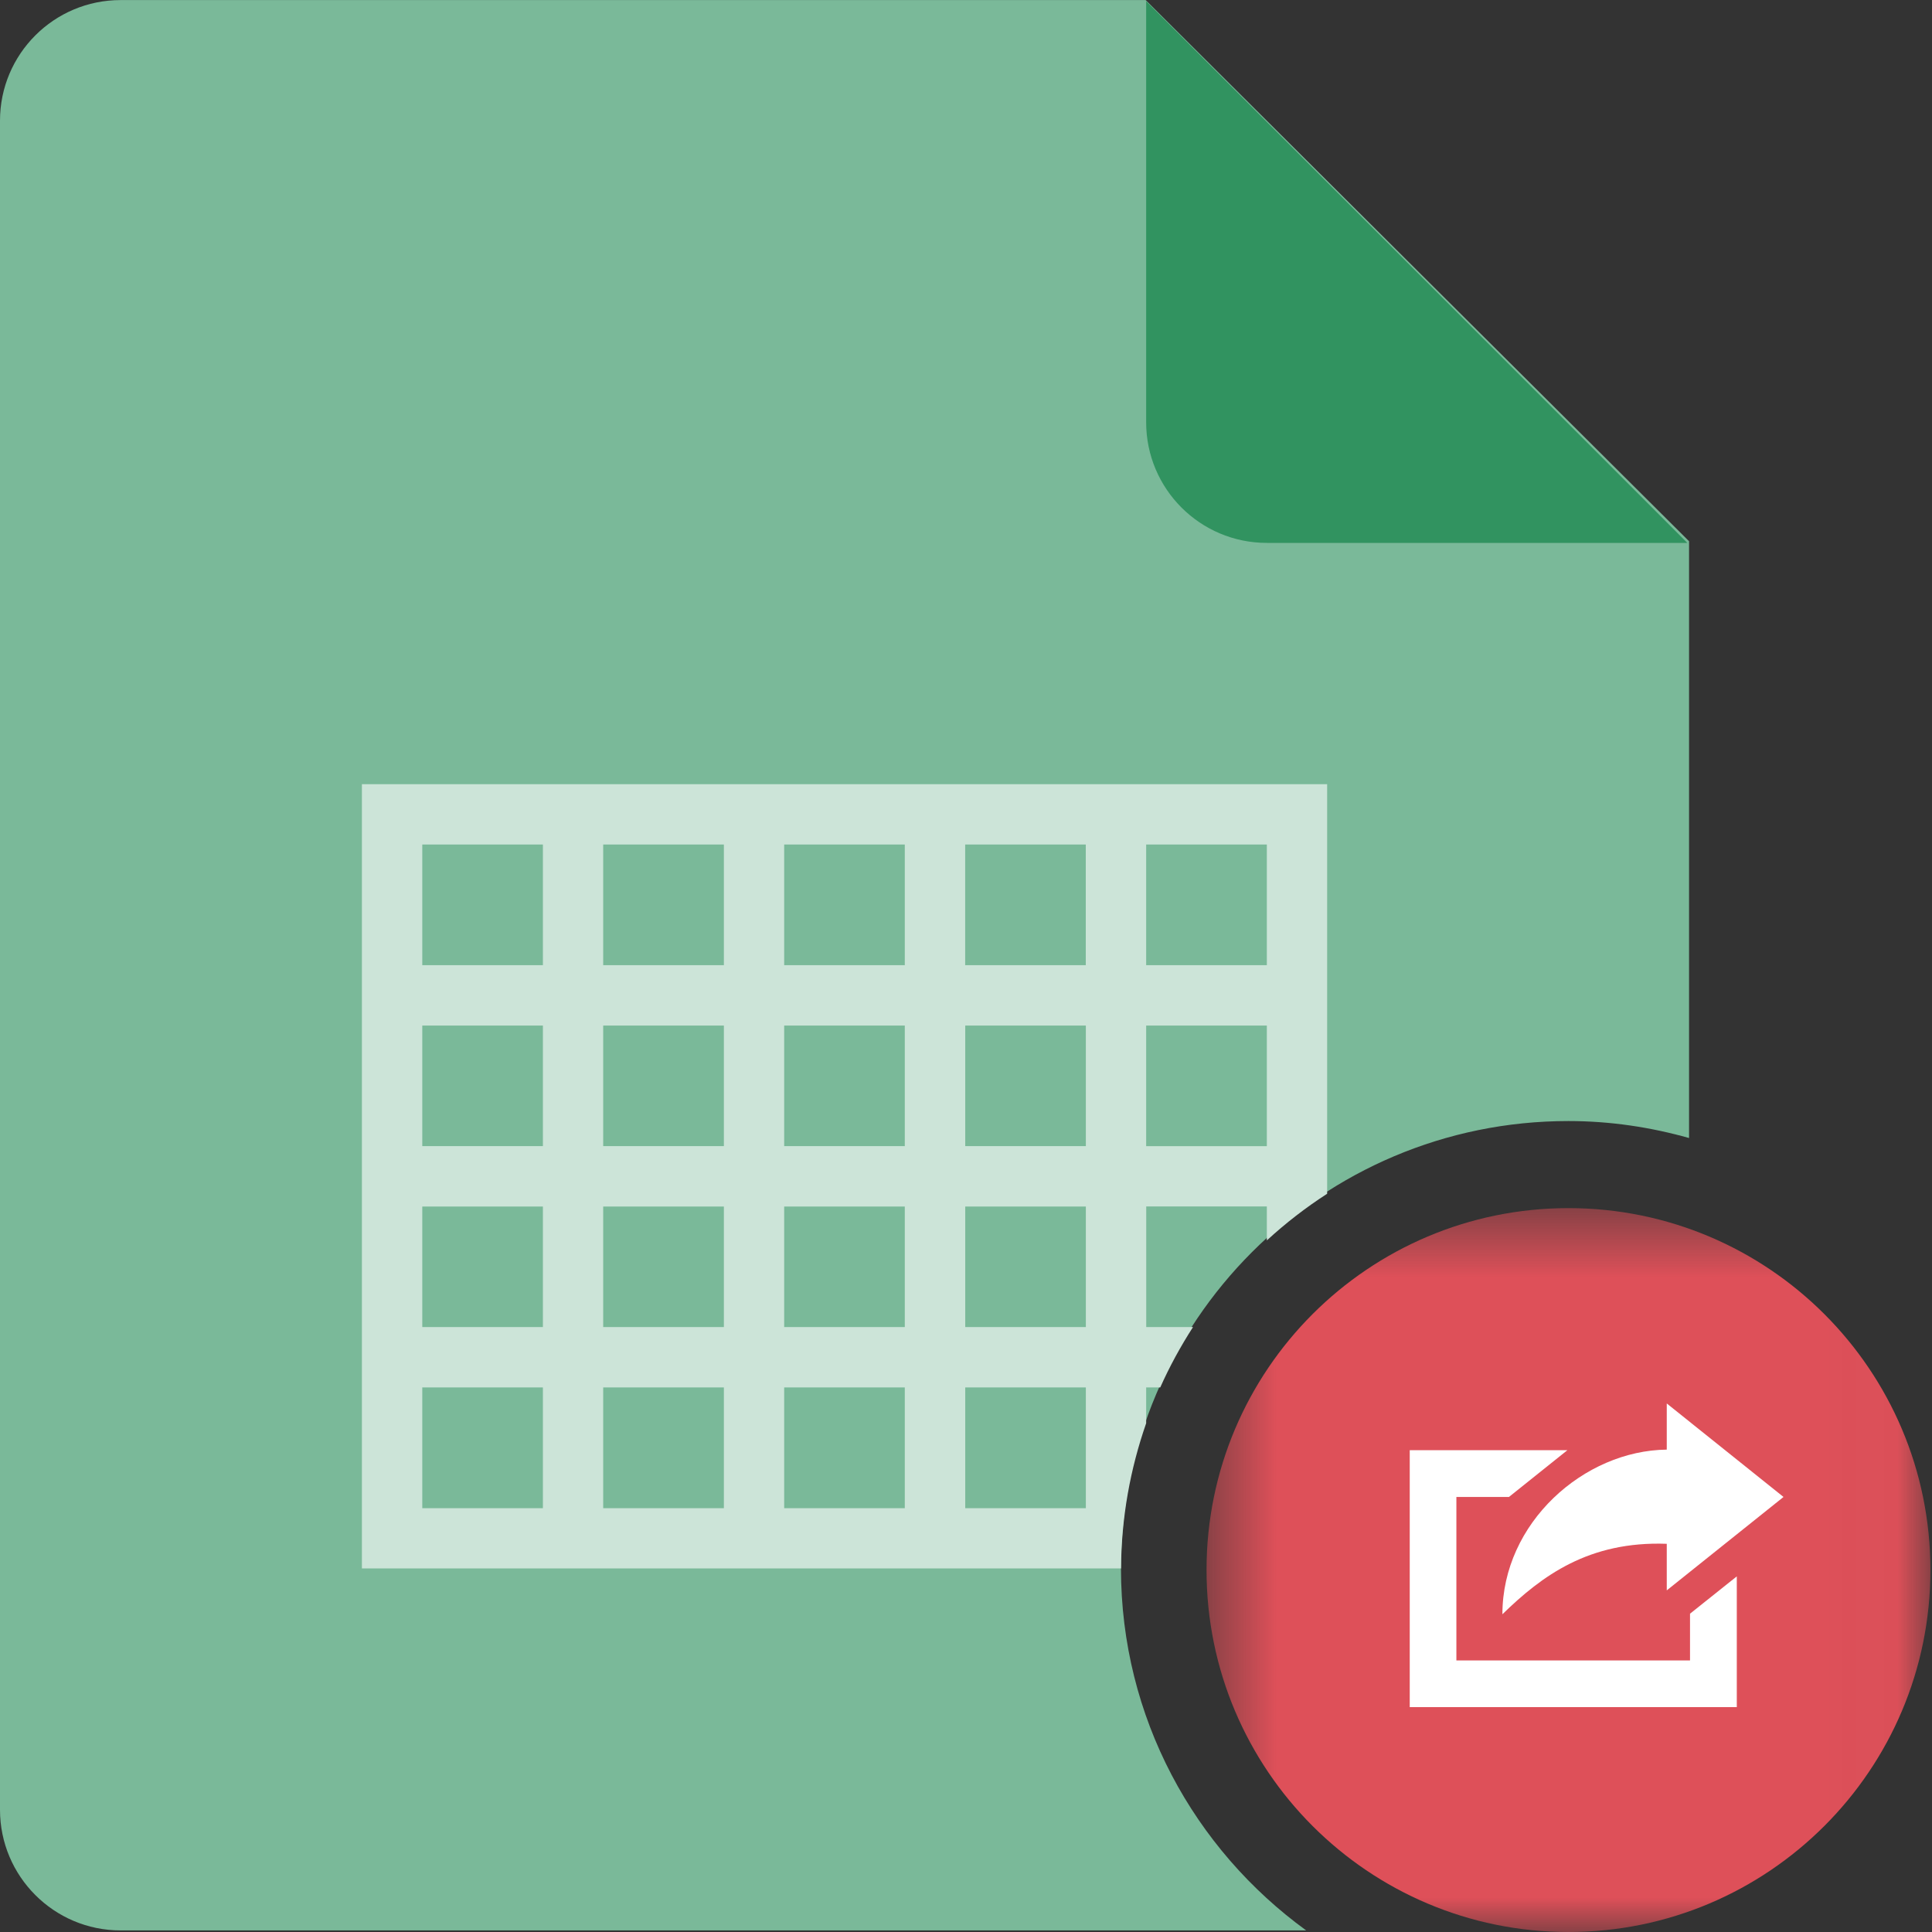 <?xml version="1.0" encoding="UTF-8"?>
<svg width="28px" height="28px" viewBox="0 0 28 28" version="1.1" xmlns="http://www.w3.org/2000/svg" xmlns:xlink="http://www.w3.org/1999/xlink">
    <rect x="0" y="0" width="28" height="28" fill="#333333" stroke="none"/>
    <!-- Generator: Sketch 50.2 (55047) - http://www.bohemiancoding.com/sketch -->
    <title>Artboard 1</title>
    <desc>Created with Sketch.</desc>
    <defs>
        <polygon id="path-1" points="0.486 0.509 10.976 0.509 10.976 11 0.486 11"></polygon>
        <polygon id="path-3" points="0 28 27.976 28 27.976 0 0 0"></polygon>
    </defs>
    <g id="Artboard-1" stroke="none" stroke-width="1" fill="none" fill-rule="evenodd">
        <path d="M16.246,22.731 C16.246,19.15 19.149,16.247 22.73,16.247 C23.337,16.247 23.922,16.336 24.479,16.493 L24.479,7.844 L16.604,0.001 L1.748,0.001 C0.783,0.001 0,0.783 0,1.749 L0,26.228 C0,27.194 0.783,27.977 1.748,27.977 L18.93,27.977 C17.306,26.798 16.246,24.891 16.246,22.731" id="Fill-1" fill="#7AB999"></path>
        <path d="M24.454,7.868 L18.359,7.868 C17.394,7.868 16.611,7.085 16.611,6.12 L16.611,0.017 L24.454,7.868 Z" id="Fill-3" fill="#319360"></path>
        <g id="Group-7" transform="translate(17, 17)">
            <mask id="mask-2" fill="white">
                <use xlink:href="#path-1"></use>
            </mask>
            <g id="Clip-6"></g>
            <path d="M5.731,0.509 C8.628,0.509 10.977,2.858 10.977,5.754 C10.977,8.65 8.628,11 5.731,11 C2.835,11 0.486,8.651 0.486,5.754 C0.486,2.858 2.835,0.509 5.731,0.509" id="Fill-5" fill="#DE5059" mask="url(#mask-2)"></path>
        </g>
        <path d="M24.48,21.88 L23.605,21.88 L23.605,21.006 C23.605,20.523 23.214,20.132 22.731,20.132 C22.248,20.132 21.857,20.523 21.857,21.006 L21.857,21.88 L20.983,21.88 C20.499,21.88 20.108,22.271 20.108,22.754 C20.108,23.238 20.499,23.629 20.983,23.629 L21.857,23.629 L21.857,24.503 C21.857,24.987 22.248,25.377 22.731,25.377 C23.214,25.377 23.605,24.987 23.605,24.503 L23.605,23.629 L24.48,23.629 C24.963,23.629 25.354,23.238 25.354,22.754 C25.354,22.272 24.963,21.88 24.48,21.88" id="Fill-8" fill="#FFFFFF"></path>
        <mask id="mask-4" fill="white">
            <use xlink:href="#path-3"></use>
        </mask>
        <g id="Clip-11"></g>
        <path d="M13.988,13.988 L15.736,13.988 L15.736,12.239 L13.988,12.239 L13.988,13.988 Z M13.989,16.61 L15.737,16.61 L15.737,14.863 L13.989,14.863 L13.989,16.61 Z M13.989,19.233 L15.737,19.233 L15.737,17.486 L13.989,17.486 L13.989,19.233 Z M13.989,21.858 L15.737,21.858 L15.737,20.108 L13.989,20.108 L13.989,21.858 Z M11.365,13.988 L13.113,13.988 L13.113,12.239 L11.365,12.239 L11.365,13.988 Z M11.365,16.61 L13.113,16.61 L13.113,14.863 L11.365,14.863 L11.365,16.61 Z M11.365,19.233 L13.113,19.233 L13.113,17.486 L11.365,17.486 L11.365,19.233 Z M11.365,21.858 L13.113,21.858 L13.113,20.108 L11.365,20.108 L11.365,21.858 Z M8.742,13.988 L10.491,13.988 L10.491,12.239 L8.742,12.239 L8.742,13.988 Z M8.742,16.61 L10.491,16.61 L10.491,14.863 L8.742,14.863 L8.742,16.61 Z M8.742,19.233 L10.491,19.233 L10.491,17.486 L8.742,17.486 L8.742,19.233 Z M8.742,21.858 L10.491,21.858 L10.491,20.108 L8.742,20.108 L8.742,21.858 Z M6.12,13.988 L7.868,13.988 L7.868,12.239 L6.12,12.239 L6.12,13.988 Z M6.12,16.61 L7.868,16.61 L7.868,14.863 L6.12,14.863 L6.12,16.61 Z M6.12,19.233 L7.868,19.233 L7.868,17.486 L6.12,17.486 L6.12,19.233 Z M6.12,21.858 L7.868,21.858 L7.868,20.108 L6.12,20.108 L6.12,21.858 Z M16.611,16.611 L18.36,16.611 L18.36,14.863 L16.611,14.863 L16.611,16.611 Z M16.611,13.988 L18.36,13.988 L18.36,12.239 L16.611,12.239 L16.611,13.988 Z M16.611,20.627 L16.611,20.108 L16.815,20.108 C16.951,19.803 17.111,19.511 17.29,19.233 L16.612,19.233 L16.612,17.485 L18.36,17.485 L18.36,17.977 C18.631,17.728 18.923,17.501 19.234,17.301 L19.234,11.365 L5.245,11.365 L5.245,22.731 L16.247,22.731 C16.251,21.993 16.381,21.288 16.611,20.627 Z" id="Fill-10" fill="#CCE4D8" mask="url(#mask-4)"></path>
        <path d="M26.073,22.58 C26.073,24.425 24.578,25.921 22.733,25.921 C20.887,25.921 19.392,24.425 19.392,22.58 C19.392,20.735 20.887,19.24 22.733,19.24 C24.578,19.24 26.073,20.735 26.073,22.58" id="Fill-12" fill="#DE5059" mask="url(#mask-4)"></path>
        <polygon id="Fill-13" fill="#FFFFFF" mask="url(#mask-4)" points="24.493 24.064 21.107 24.064 21.107 21.695 21.869 21.695 22.716 21.017 20.431 21.017 20.431 24.741 25.171 24.741 25.171 22.846 24.493 23.387"></polygon>
        <path d="M21.774,23.395 C22.348,22.836 23.027,22.333 24.156,22.374 L24.156,23.049 L25.848,21.695 L24.156,20.34 L24.156,21.009 C22.957,21.022 21.774,22.068 21.774,23.395" id="Fill-14" fill="#FFFFFF" mask="url(#mask-4)"></path>
    </g>
</svg>